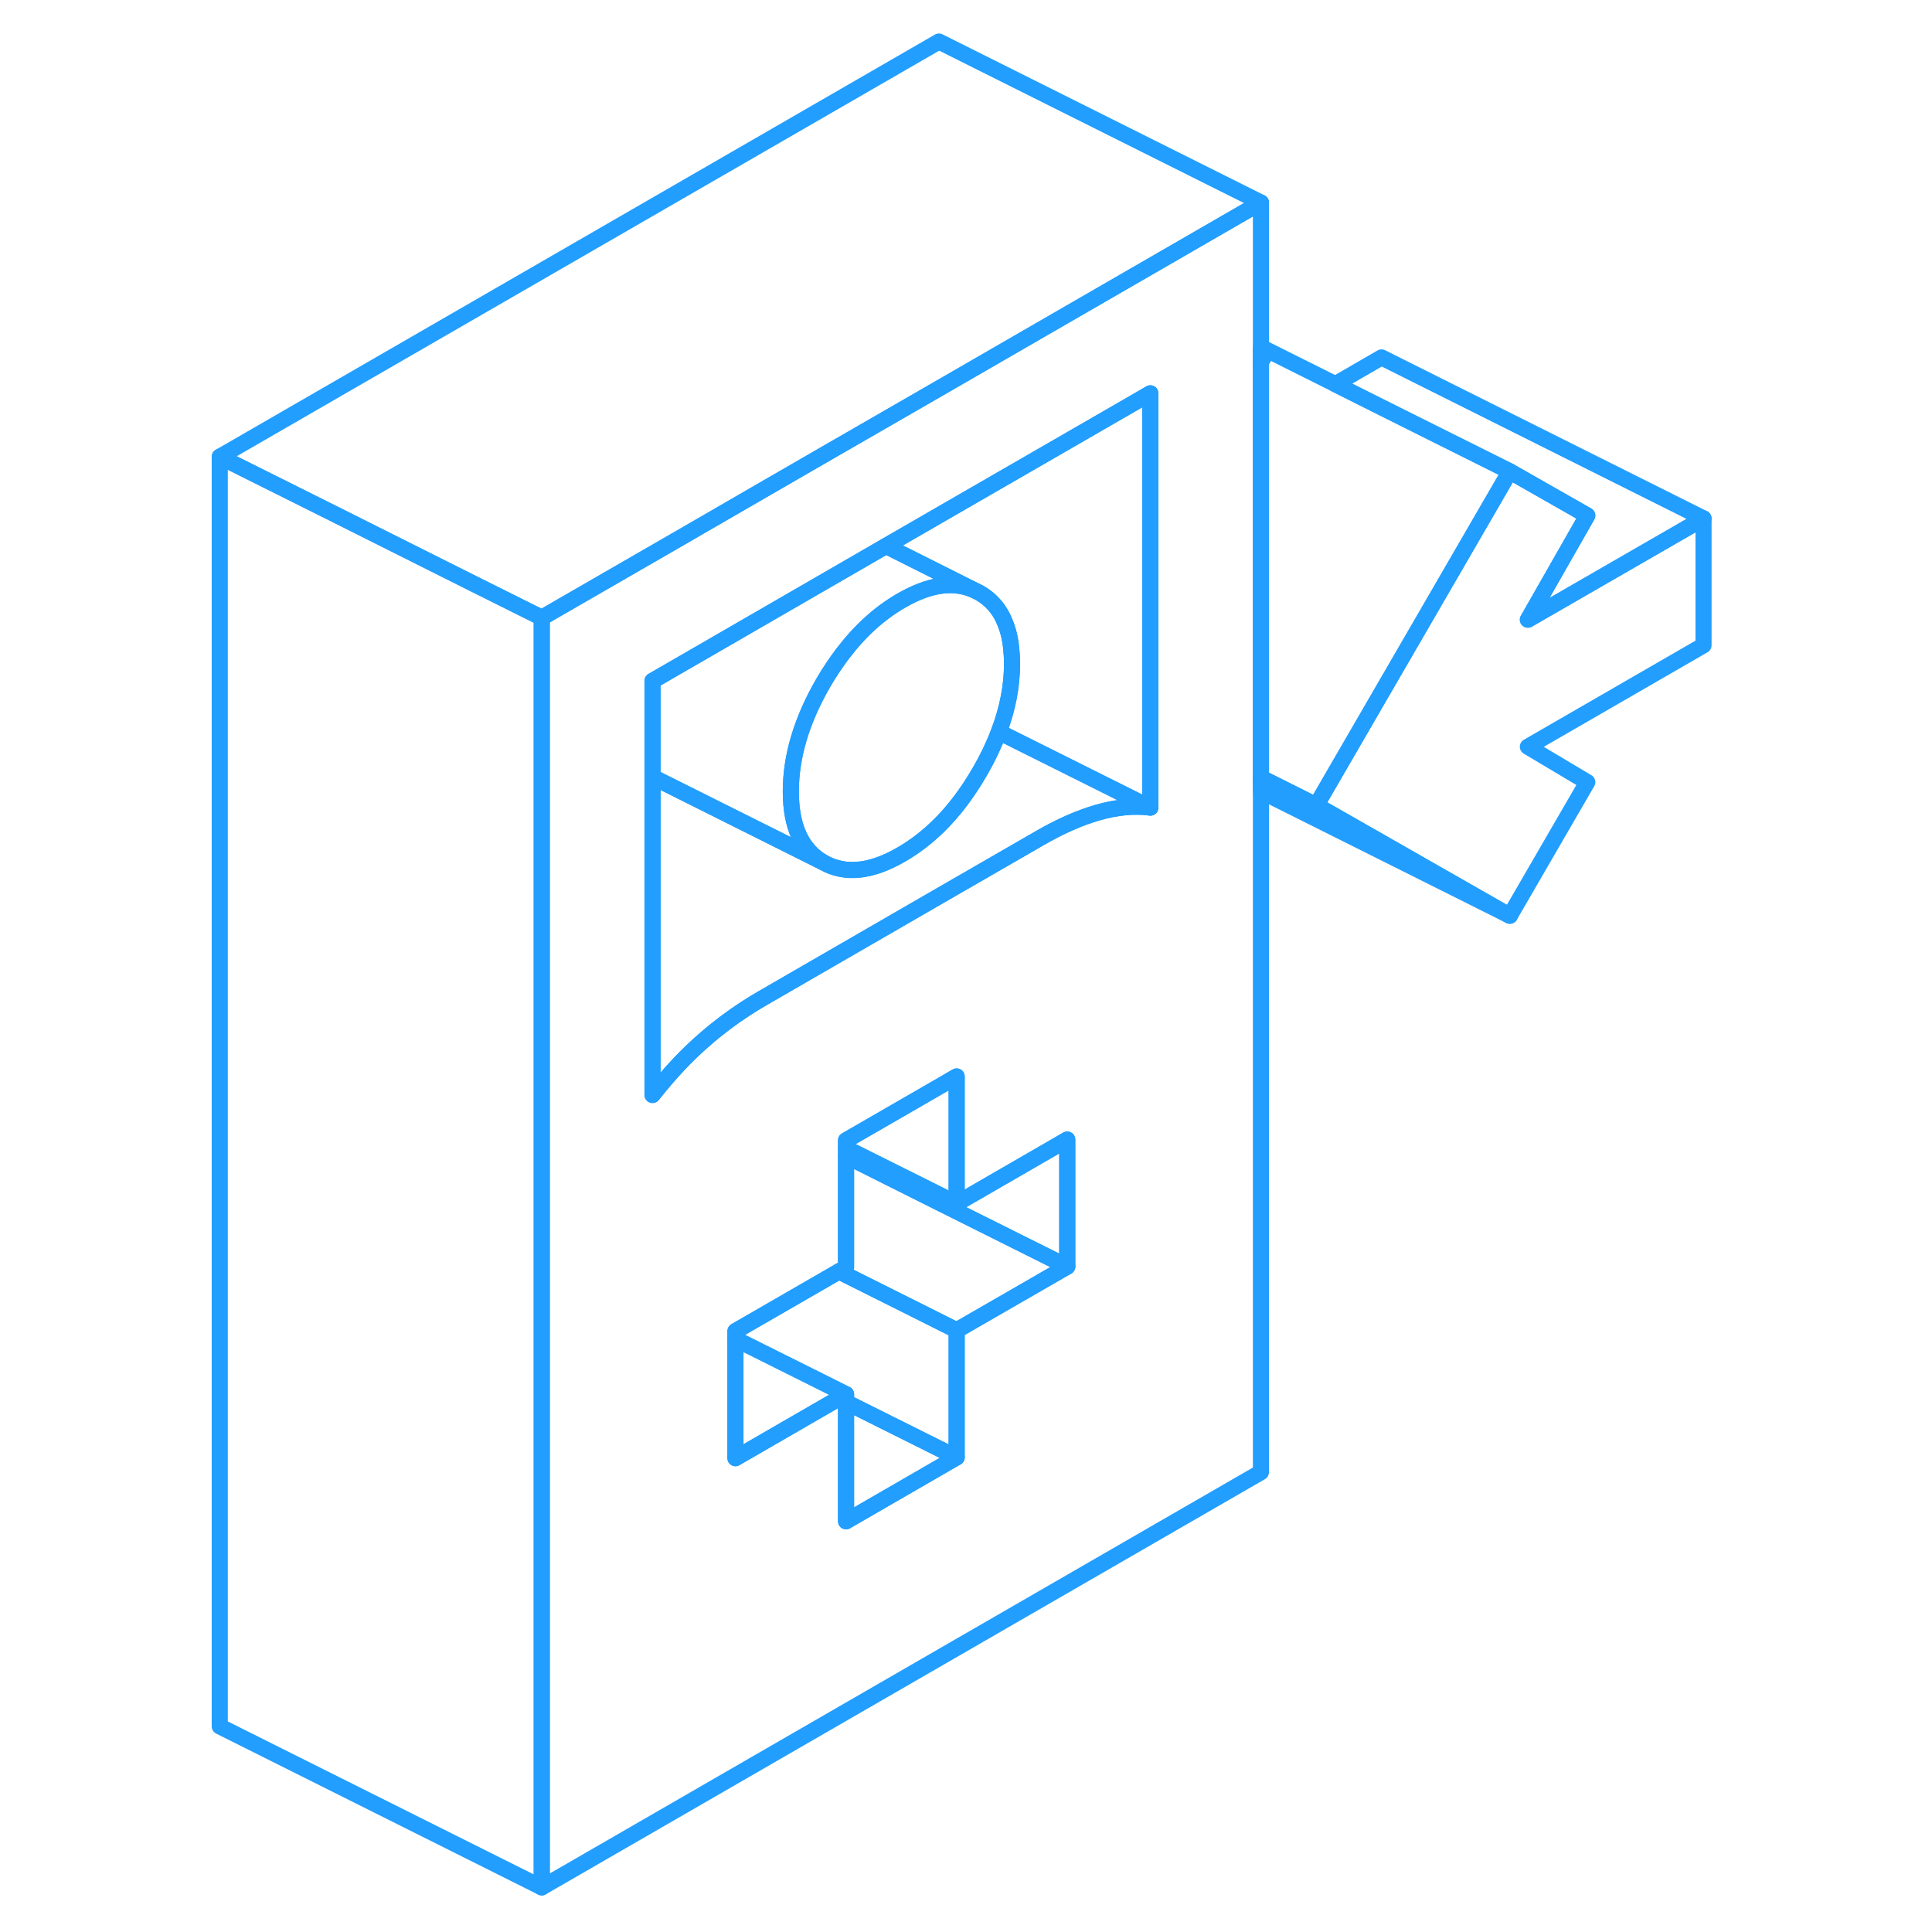 <svg width="48" height="48" viewBox="0 0 97 120" fill="none" xmlns="http://www.w3.org/2000/svg" stroke-width="1px" stroke-linecap="round" stroke-linejoin="round"><path d="M46.819 24.13L39.949 28.09L36.209 30.25L31.179 33.16L22.149 38.37V117.23L66.819 91.44V12.58L46.819 24.13ZM54.789 78.67L47.919 82.63V90.52L41.049 94.49V86.6L40.599 86.86L34.179 90.57V82.68L40.609 78.97L41.049 78.72V70.83L46.819 67.5L47.919 66.86V74.75L54.789 70.78V78.67ZM59.949 50.16C58.919 50.03 57.829 50.14 56.679 50.47C55.539 50.8 54.339 51.33 53.079 52.06L46.819 55.67L35.899 61.98C35.529 62.19 35.159 62.42 34.789 62.66C33.929 63.22 33.089 63.85 32.289 64.55C31.729 65.03 31.179 65.56 30.649 66.12C30.099 66.71 29.559 67.34 29.029 68.01V42.29L39.949 35.98L43.529 33.91L46.819 32.01L58.969 25L59.949 24.43V50.16Z" stroke="#229EFF" stroke-linejoin="round"/><path d="M94.309 40.08L83.399 46.38L87.089 48.58L82.279 56.88L70.259 50.02L82.279 29.28L87.089 32.02L83.399 38.49L94.309 32.2V40.08Z" stroke="#229EFF" stroke-linejoin="round"/><path d="M66.819 21.87V22.49L67.089 22.02L66.819 21.87Z" stroke="#229EFF" stroke-linejoin="round"/><path d="M47.919 66.86V74.75L46.819 74.2L41.049 71.32V70.83L46.819 67.5L47.919 66.86Z" stroke="#229EFF" stroke-linejoin="round"/><path d="M66.819 12.58L46.819 24.13L39.949 28.09L36.209 30.25L31.179 33.16L22.149 38.37L17.999 36.3L9.479 32.03L2.149 28.37L46.819 2.58L66.819 12.58Z" stroke="#229EFF" stroke-linejoin="round"/><path d="M22.149 38.37V117.23L2.149 107.23V28.37L9.479 32.03L17.999 36.3L22.149 38.37Z" stroke="#229EFF" stroke-linejoin="round"/><path d="M47.919 90.52L41.049 94.49V87.09L47.919 90.52Z" stroke="#229EFF" stroke-linejoin="round"/><path d="M41.049 86.6L40.599 86.86L34.179 90.57V83.17L39.349 85.75L41.049 86.6Z" stroke="#229EFF" stroke-linejoin="round"/><path d="M47.919 82.63V90.52L41.049 87.09V86.6L39.349 85.75L34.179 83.17V82.68L40.609 78.97L46.229 81.78L47.919 82.63Z" stroke="#229EFF" stroke-linejoin="round"/><path d="M54.789 78.67L47.919 82.63L46.229 81.78L40.609 78.97L41.049 78.72V71.8L46.819 74.69L54.789 78.67Z" stroke="#229EFF" stroke-linejoin="round"/><path d="M54.789 70.78V78.67L46.819 74.69L41.049 71.8V71.32L46.819 74.2L47.919 74.75L54.789 70.78Z" stroke="#229EFF" stroke-linejoin="round"/><path d="M82.279 56.88L66.819 49.15V48.3L70.259 50.02L82.279 56.88Z" stroke="#229EFF" stroke-linejoin="round"/><path d="M83.399 38.49L87.089 32.02L82.279 29.28L74.309 25.3L71.439 23.86L74.309 22.2L94.309 32.2L83.399 38.49Z" stroke="#229EFF" stroke-linejoin="round"/><path d="M82.279 29.28L70.259 50.02L66.819 48.3V22.49L67.089 22.02L66.819 21.87V21.55L71.439 23.86L74.309 25.3L82.279 29.28Z" stroke="#229EFF" stroke-linejoin="round"/><path d="M59.949 24.43V50.16L50.539 45.46C51.089 44.02 51.359 42.6 51.359 41.22C51.359 41.02 51.349 40.82 51.339 40.63C51.339 40.6 51.339 40.58 51.329 40.56C51.289 39.88 51.169 39.3 50.969 38.79C50.649 37.91 50.099 37.26 49.339 36.82L48.909 36.61L46.819 35.56L43.529 33.91L46.819 32.01L58.969 25L59.949 24.43Z" stroke="#229EFF" stroke-linejoin="round"/><path d="M51.36 41.221C51.36 42.6 51.09 44.02 50.54 45.461C50.23 46.281 49.83 47.12 49.34 47.961C48.58 49.261 47.75 50.371 46.82 51.281C46.1 51.991 45.32 52.59 44.49 53.071C42.6 54.17 40.98 54.331 39.63 53.56C38.29 52.791 37.62 51.331 37.62 49.161C37.62 46.991 38.29 44.74 39.63 42.42C40.01 41.761 40.42 41.161 40.84 40.601C41.92 39.181 43.13 38.081 44.49 37.3C45.32 36.821 46.1 36.521 46.82 36.401C47.57 36.281 48.27 36.351 48.91 36.611L49.34 36.821C50.1 37.261 50.65 37.911 50.97 38.791C51.17 39.301 51.29 39.88 51.33 40.55C51.33 40.55 51.34 40.601 51.34 40.631C51.35 40.821 51.36 41.02 51.36 41.221Z" stroke="#229EFF" stroke-linejoin="round"/><path d="M59.949 50.16C58.919 50.03 57.829 50.14 56.679 50.47C55.539 50.8 54.339 51.33 53.079 52.06L46.819 55.67L35.899 61.98C35.529 62.19 35.159 62.42 34.789 62.66C33.929 63.22 33.089 63.85 32.289 64.55C31.729 65.03 31.179 65.56 30.649 66.12C30.099 66.71 29.559 67.34 29.029 68.01V48.26L39.629 53.56C40.979 54.33 42.599 54.17 44.489 53.07C45.319 52.59 46.099 51.99 46.819 51.28C47.749 50.37 48.579 49.26 49.339 47.96C49.829 47.12 50.229 46.28 50.539 45.46L59.949 50.16Z" stroke="#229EFF" stroke-linejoin="round"/><path d="M48.909 36.61C48.269 36.35 47.569 36.28 46.819 36.4C46.099 36.52 45.319 36.82 44.489 37.3C43.129 38.08 41.919 39.18 40.839 40.6C40.419 41.16 40.009 41.76 39.629 42.42C38.289 44.74 37.619 46.99 37.619 49.16C37.619 51.33 38.289 52.79 39.629 53.56L29.029 48.26V42.29L39.949 35.98L43.529 33.91L46.819 35.56L48.909 36.61Z" stroke="#229EFF" stroke-linejoin="round"/></svg>